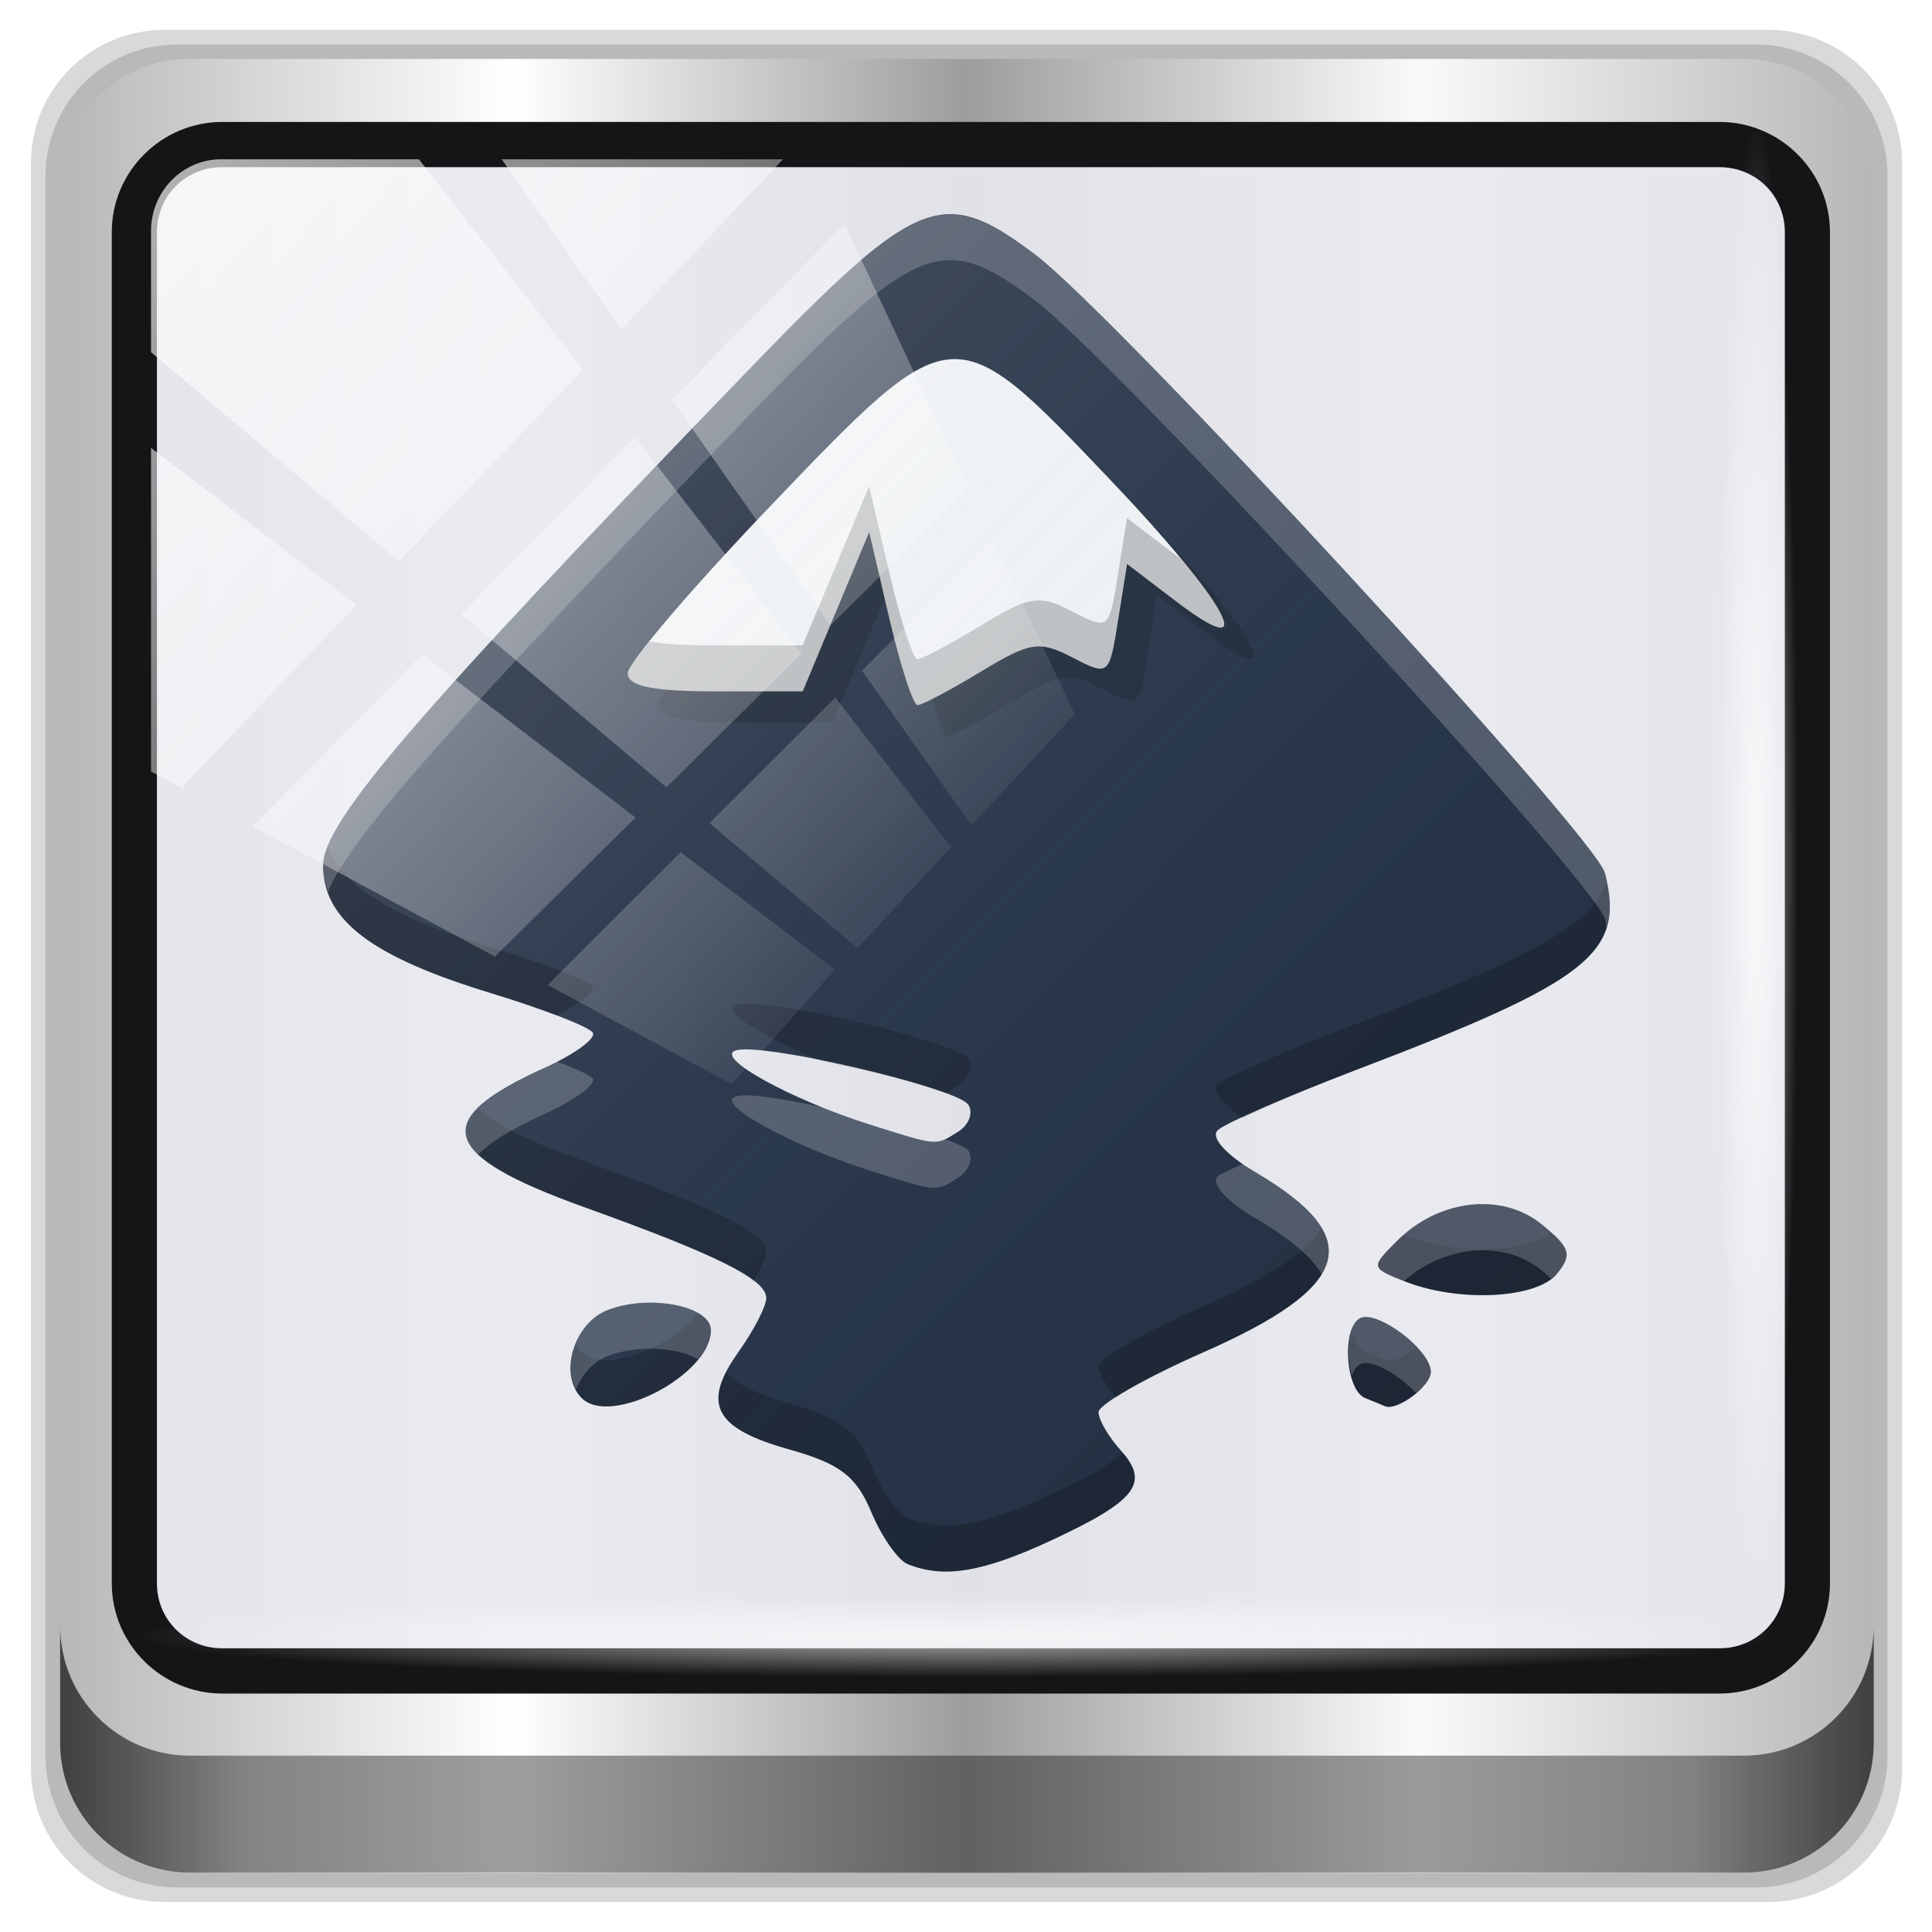 <?xml version="1.0" encoding="UTF-8" standalone="no"?>
<svg
   xmlns:dc="http://purl.org/dc/elements/1.1/"
   xmlns:cc="http://creativecommons.org/ns#"
   xmlns:rdf="http://www.w3.org/1999/02/22-rdf-syntax-ns#"
   xmlns:svg="http://www.w3.org/2000/svg"
   xmlns="http://www.w3.org/2000/svg"
   xmlns:xlink="http://www.w3.org/1999/xlink"
   xmlns:sodipodi="http://sodipodi.sourceforge.net/DTD/sodipodi-0.dtd"
   xmlns:inkscape="http://www.inkscape.org/namespaces/inkscape"
   sodipodi:docname="emblem-inkscape.svg"
   inkscape:version="1.0beta2 (2b71d25d45, 2019-12-03)"
   version="1.1"
   id="svg5023"
   height="32"
   width="32">
  <defs
     id="defs5025">
    <linearGradient
       id="linearGradient4133"
       inkscape:collect="always">
      <stop
         id="stop4135"
         offset="0"
         style="stop-color:#ffffff;stop-opacity:1;" />
      <stop
         id="stop4137"
         offset="1"
         style="stop-color:#ffffff;stop-opacity:0;" />
    </linearGradient>
    <linearGradient
       id="linearGradient5700">
      <stop
         style="stop-color:#ffffff;stop-opacity:0;"
         offset="0"
         id="stop5702" />
      <stop
         id="stop5704"
         offset="0.029"
         style="stop-color:#ffffff;stop-opacity:0.851;" />
      <stop
         style="stop-color:#ffffff;stop-opacity:0;"
         offset="0.052"
         id="stop5706" />
      <stop
         id="stop5712"
         offset="0.966"
         style="stop-color:#ffffff;stop-opacity:0;" />
      <stop
         id="stop5710"
         offset="0.979"
         style="stop-color:#ffffff;stop-opacity:0.851;" />
      <stop
         style="stop-color:#ffffff;stop-opacity:0;"
         offset="1"
         id="stop5708" />
    </linearGradient>
    <linearGradient
       id="linearGradient3888-8-4-8-4-6-9-0-8-7-9"
       inkscape:collect="always">
      <stop
         id="stop3890-4-7-9-5-7-0-8-8-8-6"
         offset="0"
         style="stop-color:#ffffff;stop-opacity:1;" />
      <stop
         id="stop3892-5-8-2-8-3-3-3-06-4-4"
         offset="1"
         style="stop-color:#ffffff;stop-opacity:0;" />
    </linearGradient>
    <linearGradient
       id="linearGradient3921">
      <stop
         id="stop3923"
         offset="0"
         style="stop-color:#2cffee;stop-opacity:1;" />
      <stop
         id="stop3925"
         offset="1"
         style="stop-color:#00586e;stop-opacity:1;" />
    </linearGradient>
    <linearGradient
       id="linearGradient4091-0-3-0-7">
      <stop
         id="stop4093-3-6-4-2"
         offset="0"
         style="stop-color:#ffffff;stop-opacity:1;" />
      <stop
         style="stop-color:#ffffff;stop-opacity:1;"
         offset="0.8"
         id="stop4099-6-1-8-3" />
      <stop
         id="stop4095-1-0-7-9"
         offset="1"
         style="stop-color:#ffffff;stop-opacity:0;" />
    </linearGradient>
    <linearGradient
       id="linearGradient3832-0-6-1-1">
      <stop
         id="stop3834-6-3-7-1"
         offset="0"
         style="stop-color:#000000;stop-opacity:1;" />
      <stop
         style="stop-color:#000000;stop-opacity:0.588;"
         offset="0.1"
         id="stop3872-2-4" />
      <stop
         id="stop3844-6-2-7-6"
         offset="0.9"
         style="stop-color:#000000;stop-opacity:0.588;" />
      <stop
         id="stop3836-5-0-2-9"
         offset="1"
         style="stop-color:#000000;stop-opacity:1;" />
    </linearGradient>
    <linearGradient
       gradientUnits="userSpaceOnUse"
       y2="47"
       x2="90"
       y1="47"
       x1="6"
       id="linearGradient3923"
       xlink:href="#linearGradient6139-0"
       inkscape:collect="always" />
    <linearGradient
       id="linearGradient6139-0">
      <stop
         style="stop-color:#b7b7b7;stop-opacity:1;"
         offset="0"
         id="stop6141-2" />
      <stop
         id="stop6151-0"
         offset="0.25"
         style="stop-color:#ffffff;stop-opacity:1;" />
      <stop
         id="stop6147-1"
         offset="0.5"
         style="stop-color:#9d9d9d;stop-opacity:1;" />
      <stop
         style="stop-color:#fafafa;stop-opacity:1;"
         offset="0.75"
         id="stop6149-4" />
      <stop
         style="stop-color:#b7b7b7;stop-opacity:1;"
         offset="1"
         id="stop6143-4" />
    </linearGradient>
    <linearGradient
       y2="47"
       x2="90"
       y1="47"
       x1="6"
       gradientTransform="matrix(1.135,0,0,1.134,-40.037,-46.788)"
       gradientUnits="userSpaceOnUse"
       id="linearGradient4071"
       xlink:href="#linearGradient6139-0"
       inkscape:collect="always" />
    <linearGradient
       y2="14.514"
       x2="50.528"
       y1="-28.642"
       x1="2.771"
       gradientUnits="userSpaceOnUse"
       id="linearGradient4767"
       xlink:href="#linearGradient4213-7"
       inkscape:collect="always" />
    <linearGradient
       id="linearGradient4213-7"
       inkscape:collect="always">
      <stop
         id="stop4215-6"
         offset="0"
         style="stop-color:#ffffff;stop-opacity:1;" />
      <stop
         id="stop4217-5"
         offset="1"
         style="stop-color:#ffffff;stop-opacity:0;" />
    </linearGradient>
    <clipPath
       id="clipPath4156-4"
       clipPathUnits="userSpaceOnUse">
      <path
         inkscape:connector-curvature="0"
         id="path4158-0"
         d="m 27.046,-55.695 -14.214,13.321 0.061,0 15.653,21.771 10.231,-10.546 C 38.562,-32.302 27.468,-54.819 27.046,-55.695 z M 9.647,-39.383 -5.241,-25.321 15.988,-7.806 26.372,-18.383 9.647,-39.383 z m 31.491,12.951 -9.741,9.714 8.945,12.458 7.781,-7.555 -6.984,-14.617 z m -49.84,4.379 -13.754,12.982 26.283,13.846 0.061,-0.062 -0.123,-0.062 L 13.599,-5.401 -8.702,-22.053 z m 38.015,7.401 -9.803,9.775 11.579,9.559 7.628,-7.401 -8.669,-11.009 -0.735,-0.925 z m 20.187,5.674 -7.383,7.216 6.188,8.542 5.82,-6.137 -4.626,-9.621 z m -32.195,6.322 -9.557,9.498 13.662,7.185 7.934,-7.678 -12.039,-9.004 z m 23.312,2.374 -7.107,6.938 8.363,6.907 5.361,-5.674 -0.061,-0.092 -0.092,0.123 -6.464,-8.203 z m -8.73,8.542 -7.505,7.339 10.354,5.458 c 1.397,-1.321 5.675,-6.123 5.851,-6.322 L 31.886,8.26 z"
         style="opacity:0.6;fill:#ffffff;fill-opacity:1;stroke:none" />
    </clipPath>
    <linearGradient
       y2="29.454"
       x2="76.198"
       y1="42.064"
       x1="45.999"
       gradientTransform="matrix(1.138,0,0,1.142,-40.393,-45.011)"
       gradientUnits="userSpaceOnUse"
       id="linearGradient4112"
       xlink:href="#linearGradient3888-8-4-8-4-6-9-0-8-7-9"
       inkscape:collect="always" />
    <linearGradient
       gradientUnits="userSpaceOnUse"
       y2="88.172"
       x2="94.5"
       y1="88.172"
       x1="1.5"
       id="linearGradient4129"
       xlink:href="#linearGradient3832-0-6-1-1"
       inkscape:collect="always" />
    <radialGradient
       gradientUnits="userSpaceOnUse"
       gradientTransform="matrix(1,0,0,0.05,0,39.432)"
       r="43.199"
       fy="44.893"
       fx="13.948"
       cy="44.893"
       cx="13.948"
       id="radialGradient4139"
       xlink:href="#linearGradient4133"
       inkscape:collect="always" />
    <radialGradient
       r="43.199"
       fy="44.893"
       fx="13.948"
       cy="44.893"
       cx="13.948"
       gradientTransform="matrix(0.91,0,0,0.05,-11.185,-58.258)"
       gradientUnits="userSpaceOnUse"
       id="radialGradient4143"
       xlink:href="#linearGradient4133"
       inkscape:collect="always" />
    <clipPath
       id="clipPath4158"
       clipPathUnits="userSpaceOnUse">
      <path
         id="path4160"
         d="m 195.03,258.165 78.622,0 c 2.562,0 4.625,2.015 4.625,4.518 l 0,70.028 c 0,2.503 -2.063,4.518 -4.625,4.518 l -78.622,0 c -2.562,0 -4.625,-2.015 -4.625,-4.518 l 0,-70.028 c 0,-2.503 2.063,-4.518 4.625,-4.518 z"
         style="color:#000000;fill:#000000;fill-opacity:1;fill-rule:nonzero;stroke:none;stroke-width:2;marker:none;visibility:visible;display:inline;overflow:visible;enable-background:accumulate"
         inkscape:connector-curvature="0"
         sodipodi:nodetypes="sssssssss" />
    </clipPath>
    <linearGradient
       x1="48"
       y1="90"
       x2="48"
       y2="5.988"
       id="linearGradient3757"
       xlink:href="#ButtonShadow"
       gradientUnits="userSpaceOnUse"
       gradientTransform="matrix(1.024,0,0,1.012,-1.143,0.929)" />
    <linearGradient
       x1="48"
       y1="90"
       x2="48"
       y2="5.988"
       id="linearGradient3749"
       xlink:href="#ButtonShadow"
       gradientUnits="userSpaceOnUse"
       gradientTransform="matrix(1.024,0,0,1.012,-1.143,0.929)" />
    <linearGradient
       x1="48"
       y1="90"
       x2="48"
       y2="5.988"
       id="linearGradient3741"
       xlink:href="#ButtonShadow"
       gradientUnits="userSpaceOnUse"
       gradientTransform="matrix(1.024,0,0,1.012,-1.143,0.929)" />
    <linearGradient
       x1="48"
       y1="90"
       x2="48"
       y2="5.988"
       id="linearGradient3727"
       xlink:href="#ButtonShadow"
       gradientUnits="userSpaceOnUse"
       gradientTransform="matrix(1.024,0,0,1.012,-1.143,0.929)" />
    <linearGradient
       x1="48"
       y1="90"
       x2="48"
       y2="5.988"
       id="linearGradient2946"
       xlink:href="#ButtonShadow"
       gradientUnits="userSpaceOnUse"
       gradientTransform="translate(0,1)" />
    <clipPath
       id="clipPath2977">
      <path
         d="m -28,6 c -3.324,0 -6,2.676 -6,6 l 0,33.219 c 2.186,0.123 4.564,0.238 5.75,0.438 0.646,0.109 -0.108,0.242 -1.125,0.344 -1.017,0.102 -2.314,0.197 -2.812,0.281 -0.608,0.102 -1.201,0.155 -1.812,0.25 l 0,1.031 c 0.372,0.036 0.692,0.031 0.906,0.031 0.79,10e-7 1.132,0.22 1.281,0.562 0.149,0.343 0.094,0.815 0.094,1.375 0,0.42 -0.916,0.671 -1.125,1.375 -0.075,0.251 -0.618,0.511 -1.156,0.75 l 0,2.188 c 0.718,0.025 1.412,0.06 1.812,0.312 0.275,0.173 -0.769,0.376 -1.812,0.562 l 0,7.5 c 1.111,0.178 3.232,0.896 3.875,1.031 1.065,0.224 1.185,0.336 0.844,0.438 -0.342,0.102 -1.13,0.177 -1.938,0.312 -0.955,0.161 -1.894,0.457 -2.781,0.656 L -34,84 c 0,3.324 2.676,6 6,6 l 12.562,0 c 0.093,-0.433 0.153,-0.906 0.25,-1.406 0.137,-0.709 0.227,-1.345 0.344,-1.594 0.029,-0.062 0.059,-0.114 0.094,-0.125 0.104,-0.032 0.244,0.199 0.469,0.781 0.297,0.769 0.512,1.624 0.656,2.344 l 0.75,0 c 0.27,-0.488 0.553,-1.111 0.781,-1.406 0.097,-0.125 0.281,0.103 0.531,0.344 0.25,0.241 0.566,0.485 0.906,0.375 0.634,-0.205 1.582,-0.698 2,-0.969 0.137,-0.088 0.271,-0.158 0.375,-0.188 0.104,-0.029 0.176,-0.018 0.25,0 0.148,0.035 0.235,0.146 0.344,0.281 0.218,0.27 0.449,0.625 1.031,0.625 0.467,0 0.66,-0.031 0.781,0.062 0.121,0.094 0.171,0.321 0.375,0.875 l 8.688,0 C 3.141,89.413 4.201,87.869 4.375,86.969 4.561,86.004 4.591,85.76 4.656,85.938 c 0.066,0.178 0.168,0.771 0.438,1.469 0.108,0.279 0.216,0.357 0.312,0.281 0.096,-0.076 0.171,-0.297 0.25,-0.562 0.158,-0.531 0.287,-1.269 0.344,-1.562 0.128,-0.662 0.097,-1.761 0.094,-2.25 -8.9e-4,-0.122 -0.006,-0.218 0,-0.25 0.017,-0.095 0.085,0.296 0.281,1.562 0.16,1.034 0.552,2.667 0.719,3.531 0.166,0.858 0.269,1.297 0.375,1.844 l 27.562,0 c 0.038,-0.489 0.036,-1.072 0.062,-1.469 0.02,-0.298 0.069,-0.487 0.156,-0.469 0.029,0.006 0.052,0.039 0.094,0.094 0.228,0.295 0.607,1.142 0.938,1.844 L 44,90 c 3.324,0 6,-2.676 6,-6 l 0,-7.062 c -0.165,0.004 -0.295,0 -0.5,0 -1.299,0 -2.576,0 -3.875,0 -1.198,0 -1.996,-0.002 -2.188,-0.062 -0.192,-0.061 0.23,-0.187 1.438,-0.5 0.64,-0.166 3.262,-0.902 5.125,-1.312 l 0,-37.969 c -0.638,-0.263 -1.188,-0.494 -1.719,-0.906 -0.139,-0.108 -0.43,-0.363 -0.938,-0.531 -0.508,-0.168 -1.235,-0.254 -2.219,-0.062 -1.498,0.291 -1.644,0.282 -1.219,0.156 0.425,-0.126 1.424,-0.383 2.188,-0.531 C 47.22,35 48.752,34.038 50,33.406 L 50,28.875 C 49.318,28.62 48.601,28.342 48.281,27.844 48.076,27.525 47.991,27.329 48,27.219 c 0.009,-0.111 0.104,-0.15 0.219,-0.188 0.114,-0.038 0.264,-0.056 0.375,-0.156 0.111,-0.101 0.188,-0.295 0.188,-0.594 0,-0.319 0.082,-0.862 0.062,-1.375 -0.01,-0.257 -0.038,-0.499 -0.125,-0.688 -0.087,-0.188 -0.224,-0.333 -0.438,-0.375 -0.561,-0.109 -0.818,-0.235 -0.875,-0.344 -0.057,-0.109 0.077,-0.19 0.281,-0.281 0.409,-0.182 1.101,-0.308 1.094,-0.312 -0.653,-0.381 -5.116,-0.922 -4.875,-0.969 0.325,-0.063 0.644,-0.124 0.969,-0.188 1.023,-0.199 2.37,-0.312 3.656,-0.562 C 49.091,21.079 49.417,20.935 49.625,20.75 49.833,20.565 49.921,20.356 50,20.156 L 50,12 C 50,8.676 47.324,6 44,6 L -6.031,6 C -5.937,7.381 -5.837,8.919 -6.125,8.156 -6.331,7.613 -6.451,7.043 -6.656,6.5 -6.708,6.362 -6.754,6.169 -6.812,6 l -1.969,0 c -0.235,0.487 -0.457,0.973 -0.781,1.188 -0.495,0.327 -0.76,0.462 -1,0.375 C -10.802,7.475 -11.017,7.161 -11.375,6.688 -11.535,6.476 -11.817,6.253 -12.125,6 L -18.781,6 -20.062,11.5 -21.75,6 -21.969,6 -23.688,14.844 -25.062,6 -28,6 z"
         inkscape:connector-curvature="0"
         id="path2979"
         style="fill:#ffffff;fill-opacity:1;fill-rule:nonzero;stroke:none;display:inline" />
    </clipPath>
    <linearGradient
       x1="48"
       y1="90"
       x2="48"
       y2="5.988"
       id="linearGradient2969"
       xlink:href="#linearGradient3187"
       gradientUnits="userSpaceOnUse" />
    <linearGradient
       x1="48"
       y1="20.221"
       x2="48"
       y2="138.661"
       id="linearGradient2908"
       xlink:href="#linearGradient3737-0"
       gradientUnits="userSpaceOnUse"
       gradientTransform="translate(-40,0)" />
    <filter
       x="-0.192"
       y="-0.192"
       width="1.384"
       height="1.384"
       color-interpolation-filters="sRGB"
       id="filter3794">
      <feGaussianBlur
         id="feGaussianBlur3796"
         stdDeviation="5.28" />
    </filter>
    <linearGradient
       id="linearGradient3737-0">
      <stop
         id="stop3739-6"
         style="stop-color:#ffffff;stop-opacity:1"
         offset="0" />
      <stop
         id="stop3741-1"
         style="stop-color:#ffffff;stop-opacity:0"
         offset="1" />
    </linearGradient>
    <radialGradient
       cx="48"
       cy="90.172"
       r="42"
       fx="48"
       fy="90.172"
       id="radialGradient3720"
       xlink:href="#linearGradient3737-1"
       gradientUnits="userSpaceOnUse"
       gradientTransform="matrix(1.157,0,0,0.996,-7.551,0.197)" />
    <linearGradient
       id="linearGradient3737-1">
      <stop
         id="stop3739-1"
         style="stop-color:#ffffff;stop-opacity:1"
         offset="0" />
      <stop
         id="stop3741-5"
         style="stop-color:#ffffff;stop-opacity:0"
         offset="1" />
    </linearGradient>
    <linearGradient
       x1="141"
       y1="81.75"
       x2="149"
       y2="81.75"
       id="linearGradient3985"
       xlink:href="#linearGradient3581"
       gradientUnits="userSpaceOnUse"
       gradientTransform="matrix(1.247,0,0,-1,-35.862,164.984)" />
    <linearGradient
       x1="141"
       y1="81.75"
       x2="149"
       y2="81.75"
       id="linearGradient3983"
       xlink:href="#BlackTransparent"
       gradientUnits="userSpaceOnUse"
       gradientTransform="matrix(1.247,0,0,1,-35.862,0)" />
    <linearGradient
       x1="197.99"
       y1="62.225"
       x2="212.132"
       y2="62.225"
       id="linearGradient3981"
       xlink:href="#linearGradient3737"
       gradientUnits="userSpaceOnUse"
       gradientTransform="scale(0.707,1.414)" />
    <linearGradient
       x1="140"
       y1="88"
       x2="150"
       y2="88"
       id="linearGradient3979"
       xlink:href="#linearGradient3411"
       gradientUnits="userSpaceOnUse" />
    <linearGradient
       x1="131.291"
       y1="77.089"
       x2="153.85"
       y2="77.089"
       id="linearGradient3977"
       xlink:href="#linearGradient3509"
       gradientUnits="userSpaceOnUse" />
    <linearGradient
       x1="131.291"
       y1="77.089"
       x2="153.85"
       y2="77.089"
       id="linearGradient3975"
       xlink:href="#linearGradient3501"
       gradientUnits="userSpaceOnUse" />
    <linearGradient
       x1="144.873"
       y1="97.697"
       x2="144.873"
       y2="99.775"
       id="linearGradient3973"
       xlink:href="#BlackTransparent"
       gradientUnits="userSpaceOnUse" />
    <linearGradient
       x1="144.826"
       y1="95.799"
       x2="144.826"
       y2="108.343"
       id="linearGradient3971"
       xlink:href="#linearGradient3581"
       gradientUnits="userSpaceOnUse"
       gradientTransform="matrix(-1,0,0,1.116,289.714,-9.999)" />
    <linearGradient
       x1="144.826"
       y1="95.799"
       x2="144.826"
       y2="108.343"
       id="linearGradient3969"
       xlink:href="#linearGradient3581"
       gradientUnits="userSpaceOnUse"
       gradientTransform="matrix(1,0,0,1.116,0.062,-9.999)" />
    <filter
       color-interpolation-filters="sRGB"
       id="filter3905">
      <feGaussianBlur
         id="feGaussianBlur3907"
         stdDeviation="0.595" />
    </filter>
    <linearGradient
       x1="57.901"
       y1="106.709"
       x2="114.439"
       y2="49.359"
       id="linearGradient3873"
       xlink:href="#linearGradient3674"
       gradientUnits="userSpaceOnUse"
       gradientTransform="matrix(0.932,-0.362,0.362,0.932,-40.795,-6.695)" />
    <linearGradient
       x1="62.75"
       y1="96.263"
       x2="49"
       y2="82.75"
       id="linearGradient3707"
       xlink:href="#linearGradient3599"
       gradientUnits="userSpaceOnUse"
       gradientTransform="matrix(0.386,0.799,0.884,-0.165,-36.613,11.166)" />
    <linearGradient
       x1="62.75"
       y1="96.263"
       x2="49"
       y2="82.75"
       id="linearGradient3705"
       xlink:href="#linearGradient3599"
       gradientUnits="userSpaceOnUse"
       gradientTransform="matrix(0.767,0,0,0.767,-0.815,-3.739)" />
    <linearGradient
       x1="59.71"
       y1="23.205"
       x2="74.153"
       y2="43.248"
       id="linearGradient3703"
       xlink:href="#linearGradient3581"
       gradientUnits="userSpaceOnUse"
       gradientTransform="matrix(0.767,0,0,0.767,-0.815,-3.739)" />
    <linearGradient
       x1="41.531"
       y1="65.389"
       x2="62.394"
       y2="68.389"
       id="linearGradient3701"
       xlink:href="#linearGradient3599"
       gradientUnits="userSpaceOnUse"
       gradientTransform="matrix(0.767,0,0,0.767,-0.815,-3.739)" />
    <linearGradient
       x1="66.3"
       y1="62.345"
       x2="83.324"
       y2="117.095"
       id="linearGradient3698"
       xlink:href="#linearGradient3599"
       gradientUnits="userSpaceOnUse"
       gradientTransform="matrix(0.767,0,0,0.767,-0.815,-3.739)" />
    <linearGradient
       x1="49.689"
       y1="6"
       x2="49.689"
       y2="76.945"
       id="linearGradient3651"
       xlink:href="#linearGradient3737"
       gradientUnits="userSpaceOnUse" />
    <filter
       color-interpolation-filters="sRGB"
       id="filter3174">
      <feGaussianBlur
         id="feGaussianBlur3176"
         stdDeviation="1.71" />
    </filter>
    <linearGradient
       x1="35.29"
       y1="132.692"
       x2="122.401"
       y2="71.475"
       id="linearGradient3743"
       xlink:href="#linearGradient3674"
       gradientUnits="userSpaceOnUse"
       gradientTransform="matrix(0.71,0,0,0.71,-0.821,0.136)" />
    <linearGradient
       id="linearGradient3737">
      <stop
         id="stop3739"
         style="stop-color:#ffffff;stop-opacity:1"
         offset="0" />
      <stop
         id="stop3741"
         style="stop-color:#ffffff;stop-opacity:0"
         offset="1" />
    </linearGradient>
    <linearGradient
       x1="45.448"
       y1="92.54"
       x2="45.448"
       y2="7.017"
       id="ButtonShadow"
       gradientUnits="userSpaceOnUse"
       gradientTransform="scale(1.006,0.994)">
      <stop
         id="stop3750"
         style="stop-color:#000000;stop-opacity:1"
         offset="0" />
      <stop
         id="stop3752"
         style="stop-color:#000000;stop-opacity:0.588"
         offset="1" />
    </linearGradient>
    <linearGradient
       id="linearGradient3187">
      <stop
         id="stop3189"
         style="stop-color:#bd9c5b;stop-opacity:1"
         offset="0" />
      <stop
         id="stop3191"
         style="stop-color:#fadd96;stop-opacity:1"
         offset="1" />
    </linearGradient>
    <filter
       color-interpolation-filters="sRGB"
       id="filter3325">
      <feGaussianBlur
         id="feGaussianBlur3327"
         stdDeviation="2.32" />
    </filter>
    <linearGradient
       id="linearGradient3599">
      <stop
         id="stop3601"
         style="stop-color:#000000;stop-opacity:0.42"
         offset="0" />
      <stop
         id="stop3603"
         style="stop-color:#98713b;stop-opacity:0"
         offset="1" />
    </linearGradient>
    <linearGradient
       id="linearGradient3581">
      <stop
         id="stop3583"
         style="stop-color:#ffffff;stop-opacity:1"
         offset="0" />
      <stop
         id="stop3585"
         style="stop-color:#ffffff;stop-opacity:0"
         offset="1" />
    </linearGradient>
    <linearGradient
       id="BlackTransparent"
       gradientUnits="userSpaceOnUse">
      <stop
         id="stop12"
         style="stop-color:#000000;stop-opacity:1"
         offset="0" />
      <stop
         id="stop14"
         style="stop-color:#000000;stop-opacity:0"
         offset="1" />
    </linearGradient>
    <linearGradient
       id="linearGradient3501">
      <stop
         id="stop3503"
         style="stop-color:#9a3030;stop-opacity:1"
         offset="0" />
      <stop
         id="stop3505"
         style="stop-color:#5b1c1c;stop-opacity:1"
         offset="1" />
    </linearGradient>
    <linearGradient
       id="linearGradient3509">
      <stop
         id="stop3511"
         style="stop-color:#ad1616;stop-opacity:1"
         offset="0" />
      <stop
         id="stop3513"
         style="stop-color:#4d0a0a;stop-opacity:1"
         offset="1" />
    </linearGradient>
    <filter
       x="-0.664"
       y="-0.038"
       width="2.327"
       height="1.076"
       color-interpolation-filters="sRGB"
       id="filter3526">
      <feGaussianBlur
         id="feGaussianBlur3528"
         stdDeviation="0.988" />
    </filter>
    <linearGradient
       id="linearGradient3411">
      <stop
         id="stop3413"
         style="stop-color:#797979;stop-opacity:1"
         offset="0" />
      <stop
         id="stop3423"
         style="stop-color:#a1a1a1;stop-opacity:1"
         offset="0.219" />
      <stop
         id="stop3419"
         style="stop-color:#cdcdcd;stop-opacity:1"
         offset="0.35" />
      <stop
         id="stop3421"
         style="stop-color:#9b9b9b;stop-opacity:1"
         offset="0.472" />
      <stop
         id="stop3415"
         style="stop-color:#373737;stop-opacity:1"
         offset="1" />
    </linearGradient>
    <linearGradient
       id="linearGradient3674">
      <stop
         id="stop3676"
         style="stop-color:#000000;stop-opacity:1"
         offset="0" />
      <stop
         id="stop3678"
         style="stop-color:#000000;stop-opacity:0"
         offset="1" />
    </linearGradient>
    <filter
       color-interpolation-filters="sRGB"
       id="filter3751">
      <feGaussianBlur
         id="feGaussianBlur3753"
         stdDeviation="0.794" />
    </filter>
    <clipPath
       id="clipPath-772329708">
      <g
         transform="translate(0,-1004.362)"
         id="g3613">
        <path
           d="m -24 13 c 0 1.105 -0.672 2 -1.5 2 -0.828 0 -1.5 -0.895 -1.5 -2 0 -1.105 0.672 -2 1.5 -2 0.828 0 1.5 0.895 1.5 2 z"
           transform="matrix(15.333,0,0,11.5,415,878.862)"
           fill="#1890d0"
           id="path3615" />
      </g>
    </clipPath>
    <clipPath
       id="clipPath-756610889">
      <g
         transform="translate(0,-1004.362)"
         id="g3608">
        <path
           d="m -24 13 c 0 1.105 -0.672 2 -1.5 2 -0.828 0 -1.5 -0.895 -1.5 -2 0 -1.105 0.672 -2 1.5 -2 0.828 0 1.5 0.895 1.5 2 z"
           transform="matrix(15.333,0,0,11.5,415,878.862)"
           fill="#1890d0"
           id="path3610" />
      </g>
    </clipPath>
    <linearGradient
       id="linearGradient3764"
       x1="1"
       x2="47"
       gradientUnits="userSpaceOnUse"
       gradientTransform="matrix(0,-1,1,0,-1.5e-6,48)">
      <stop
         style="stop-color:#efefef;stop-opacity:1;"
         offset="0"
         stop-color="#e1ddb1"
         stop-opacity="1"
         id="stop3603-9" />
      <stop
         style="stop-color:#a7b9db;stop-opacity:1;"
         offset="1"
         stop-color="#e7e4c0"
         stop-opacity="1"
         id="stop3605" />
    </linearGradient>
    <linearGradient
       y2="1045.362"
       x2="41"
       y1="1011.362"
       x1="7"
       gradientTransform="matrix(0.642,0,0,0.642,88.554,-391.969)"
       gradientUnits="userSpaceOnUse"
       id="linearGradient4423"
       xlink:href="#linearGradient4165"
       inkscape:collect="always" />
    <linearGradient
       id="linearGradient4165"
       inkscape:collect="always">
      <stop
         id="stop4167"
         offset="0"
         style="stop-color:#ffffff;stop-opacity:0.15" />
      <stop
         id="stop4169"
         offset="1"
         style="stop-color:#177ed5;stop-opacity:0;" />
    </linearGradient>
    <filter
       height="1.131"
       y="-0.065"
       width="1.076"
       x="-0.038"
       id="filter4629"
       inkscape:collect="always"
       color-interpolation-filters="sRGB">
      <feGaussianBlur
         id="feGaussianBlur4631"
         stdDeviation="0.205"
         inkscape:collect="always" />
    </filter>
    <linearGradient
       y2="1045.362"
       x2="41"
       y1="1011.362"
       x1="7"
       gradientTransform="matrix(1.508,0,0,1.506,-21.83,-1545.557)"
       gradientUnits="userSpaceOnUse"
       id="linearGradient3551"
       xlink:href="#linearGradient4165-3"
       inkscape:collect="always" />
    <linearGradient
       id="linearGradient4165-3"
       inkscape:collect="always">
      <stop
         id="stop4167-3"
         offset="0"
         style="stop-color:#ffffff;stop-opacity:0.15" />
      <stop
         id="stop4169-9"
         offset="1"
         style="stop-color:#177ed5;stop-opacity:0;" />
    </linearGradient>
  </defs>
  <sodipodi:namedview
     inkscape:document-rotation="0"
     inkscape:snap-global="false"
     inkscape:guide-bbox="true"
     showguides="true"
     inkscape:window-maximized="1"
     inkscape:window-y="21"
     inkscape:window-x="0"
     inkscape:window-height="1029"
     inkscape:window-width="1920"
     inkscape:document-units="px"
     inkscape:grid-bbox="true"
     showgrid="true"
     inkscape:current-layer="g5148"
     inkscape:cy="61.300617"
     inkscape:cx="-7.3208205"
     inkscape:zoom="6.0313794"
     inkscape:pageshadow="2"
     inkscape:pageopacity="0.0"
     borderopacity="1.0"
     bordercolor="#666666"
     pagecolor="#ffffff"
     id="base">
    <sodipodi:guide
       inkscape:locked="false"
       id="guide4116"
       position="74,7.75"
       orientation="0,1" />
  </sodipodi:namedview>
  <g
     transform="translate(0,80)"
     inkscape:groupmode="layer"
     inkscape:label="Layer 1"
     id="layer1">
    <g
       transform="matrix(1.003,0,0,1.005,33.489,-38.527)"
       id="g5148">
      <g
         transform="matrix(0.884,0,0,0.834,-3.526,5.008)"
         id="g5766" />
      <g
         transform="matrix(0.972,0,0,0.972,0.408,0.183)"
         id="g4060" />
      <g
         transform="matrix(0.323,0,0,0.323,-22.099,-27.445)"
         id="g191">
        <path
           style="display:inline;opacity:0.15;fill:#000000;fill-opacity:1;fill-rule:nonzero;stroke:none"
           d="m 55.463,-41.269 h -82.003 c -3.786,0 -6.834,3.043 -6.834,6.823 v 81.88 c 0,3.78 3.048,6.823 6.834,6.823 h 82.003 c 3.786,0 6.834,-3.043 6.834,-6.823 v -81.88 c 0,-3.78 -3.048,-6.823 -6.834,-6.823 z"
           id="path3288"
           inkscape:connector-curvature="0" />
        <path
           inkscape:connector-curvature="0"
           id="path4085"
           d="m 54.822,-40.522 h -80.722 c -3.727,0 -6.727,2.996 -6.727,6.717 v 80.6 c 0,3.721 3,6.717 6.727,6.717 h 80.722 c 3.727,0 6.727,-2.996 6.727,-6.717 v -80.6 c 0,-3.721 -3,-6.717 -6.727,-6.717 z"
           style="display:inline;opacity:0.15;fill:#000000;fill-opacity:1;fill-rule:nonzero;stroke:none" />
        <path
           transform="matrix(0.972,0,0,0.972,0.408,0.183)"
           style="display:inline;fill:url(#linearGradient4071);fill-opacity:1;fill-rule:nonzero;stroke:none"
           d="M 55.334,-41.119 H -26.413 c -3.774,0 -6.812,3.034 -6.812,6.802 v 81.624 c 0,3.768 3.038,6.802 6.812,6.802 h 81.747 c 3.774,0 6.812,-3.034 6.812,-6.802 V -34.317 c 0,-3.768 -3.038,-6.802 -6.812,-6.802 z"
           id="rect4251-1"
           inkscape:connector-curvature="0" />
        <rect
           transform="matrix(0.972,0,0,0.972,0.408,0.183)"
           style="opacity:0.91;fill:#e7e9ef;fill-opacity:1;stroke:none;stroke-width:2.951;stroke-linecap:round;stroke-linejoin:bevel;stroke-miterlimit:4;stroke-dasharray:none;stroke-opacity:1;paint-order:stroke fill markers"
           id="rect1045"
           width="87.669"
           height="79.915"
           x="-29.212"
           y="-36.743"
           rx="4.202"
           ry="3.315" />
        <path
           transform="matrix(0.972,0,0,0.972,0.408,0.183)"
           inkscape:connector-curvature="0"
           id="path4989"
           d="m -24.688,-37.812 c -3.196,0 -5.812,2.6 -5.812,5.781 v 70.938 c 0,3.181 2.616,5.781 5.812,5.781 h 78.75 c 3.196,0 5.812,-2.6 5.812,-5.781 v -70.938 c 0,-3.181 -2.616,-5.781 -5.812,-5.781 z m 0,2.375 h 78.75 c 1.936,0 3.438,1.516 3.438,3.406 v 70.938 c 0,1.891 -1.501,3.406 -3.438,3.406 h -78.75 c -1.936,0 -3.438,-1.516 -3.438,-3.406 v -70.938 c 0,-1.891 1.501,-3.406 3.438,-3.406 z"
           style="color:#000000;font-style:normal;font-variant:normal;font-weight:normal;font-stretch:normal;font-size:medium;line-height:normal;font-family:Sans;-inkscape-font-specification:Sans;text-indent:0;text-align:start;text-decoration:none;text-decoration-line:none;letter-spacing:normal;word-spacing:normal;text-transform:none;writing-mode:lr-tb;direction:ltr;baseline-shift:baseline;text-anchor:start;display:inline;overflow:visible;visibility:visible;fill:#131517;fill-opacity:1;stroke:none;stroke-width:2.376;marker:none;enable-background:accumulate" />
        <path
           inkscape:connector-curvature="0"
           style="display:inline;opacity:0.65;fill:url(#linearGradient4129);fill-opacity:1;fill-rule:nonzero;stroke:none"
           d="m 1.5,81.844 v 6 C 1.5,91.524 4.476,94.5 8.156,94.5 h 79.688 C 91.524,94.5 94.5,91.524 94.5,87.844 v -6 C 94.5,85.524 91.524,88.5 87.844,88.5 H 8.156 C 4.476,88.5 1.5,85.524 1.5,81.844 Z"
           id="path4118"
           transform="matrix(0.997,0,0,0.995,-33.374,-41.269)" />
        <rect
           transform="matrix(0.972,0,0,0.972,0.408,0.183)"
           style="opacity:0.669;fill:url(#radialGradient4139);fill-opacity:1;stroke:none"
           id="rect4131"
           width="86.398"
           height="4.352"
           x="-29.251"
           y="39.517"
           rx="0"
           ry="4.352" />
        <rect
           ry="4.358"
           rx="0"
           y="-58.173"
           x="-37.791"
           height="4.358"
           width="78.588"
           id="rect4141"
           style="opacity:0.73;fill:url(#radialGradient4143);fill-opacity:1;stroke:none"
           transform="matrix(0,0.972,-0.972,0,0.408,0.183)" />
        <path
           inkscape:connector-curvature="0"
           style="fill:#252f41;fill-opacity:1;stroke-width:2.348"
           d="m 13.511,-31.862 c -2.287,0.081 -4.82,2.396 -10.27,8.027 C -13.811,-6.211 -18.432,-0.842 -18.432,1.371 c 0,2.782 2.476,4.66 8.609,6.52 2.664,0.808 4.993,1.711 5.176,2.007 0.183,0.297 -0.934,1.108 -2.483,1.805 -5.89,2.652 -5.38,4.434 2.019,7.088 6.862,2.461 9.334,3.693 9.334,4.651 0,0.416 -0.638,1.651 -1.418,2.745 -1.899,2.663 -1.254,3.901 2.606,4.981 2.581,0.722 3.417,1.362 4.185,3.198 0.528,1.261 1.367,2.454 1.863,2.653 1.852,0.744 3.836,0.413 7.365,-1.228 4.329,-2.013 5.027,-2.919 3.52,-4.582 -0.622,-0.687 -1.133,-1.562 -1.133,-1.947 0,-0.385 2.399,-1.755 5.332,-3.042 7.652,-3.358 8.388,-5.843 2.721,-9.182 -1.526,-0.899 -2.337,-1.789 -1.964,-2.158 0.349,-0.345 3.553,-1.736 7.117,-3.093 C 46.347,7.246 48.129,5.84 47.106,1.769 46.632,-0.116 22.028,-26.769 17.935,-29.832 c -1.769,-1.323 -3.052,-2.078 -4.424,-2.03 z m 5.58,8.403 c 0.782,0.78 1.655,1.691 2.652,2.735 -0.996,-1.043 -1.872,-1.956 -2.652,-2.735 z m -11.307,9.53 -1.698,4.064 h -0.005 l 1.702,-4.064 z m -4.268,24.692 c 2.812,0.164 10.571,2.056 11.045,2.822 0.252,0.407 0.024,1.017 -0.514,1.356 -1.177,0.744 -1.009,0.759 -4.515,-0.348 C 5.485,13.316 1.58,11.17 2.649,10.809 2.814,10.754 3.115,10.74 3.517,10.764 Z m 37.679,7.895 c -1.629,-0.109 -3.388,0.533 -4.717,1.86 -1.358,1.356 -1.353,1.376 0.353,2.057 2.746,1.095 6.748,0.91 7.806,-0.362 0.814,-0.98 0.706,-1.34 -0.771,-2.534 -0.766,-0.619 -1.693,-0.956 -2.671,-1.022 z m -43.341,5.031 c -0.593,0.038 -1.191,0.154 -1.725,0.357 -1.752,0.665 -2.54,3.301 -1.345,4.495 1.49,1.487 6.608,-1.196 6.608,-3.464 0,-0.923 -1.758,-1.501 -3.538,-1.388 z m 37.087,0.719 c -0.157,-0.009 -0.29,0.014 -0.395,0.078 -0.92,0.568 -0.696,3.656 0.294,4.055 0.487,0.195 0.935,0.38 1,0.412 0.609,0.286 2.359,-1.014 2.359,-1.75 0,-0.995 -2.159,-2.723 -3.258,-2.795 z"
           id="path4409" />
        <path
           id="path4411"
           d="m 104.305,257.105 c -0.922,0.077 -1.919,1.12 -3.916,3.207 -1.699,1.775 -3.089,3.405 -3.089,3.621 0,0.282 0.538,0.393 1.903,0.393 h 1.903 l 0.723,-1.733 0.723,-1.733 0.439,1.883 c 0.242,1.036 0.518,1.883 0.613,1.882 0.096,0 0.712,-0.327 1.371,-0.726 1.08,-0.654 1.276,-0.685 1.997,-0.312 0.793,0.41 0.801,0.404 0.995,-0.809 l 0.195,-1.224 1.047,0.798 c 1.909,1.456 1.153,0.062 -1.44,-2.658 -1.696,-1.779 -2.543,-2.668 -3.465,-2.591 z"
           style="fill:#000000;fill-opacity:0.2;fill-rule:evenodd;stroke:none;filter:url(#filter4629)"
           inkscape:connector-curvature="0"
           transform="matrix(2.349,0,0,2.346,-229.883,-626.03)" />
        <path
           inkscape:connector-curvature="0"
           style="fill:#f5f5f5;fill-opacity:1;fill-rule:evenodd;stroke:none;stroke-width:2.348"
           d="m 13.6,-24.458 c -2.166,0.181 -4.508,2.628 -9.2,7.523 -3.991,4.164 -7.257,7.987 -7.257,8.495 0,0.662 1.265,0.922 4.471,0.922 h 4.471 l 1.7,-4.064 1.7,-4.064 1.032,4.418 c 0.568,2.43 1.217,4.417 1.441,4.415 0.224,0 1.674,-0.768 3.221,-1.703 2.537,-1.533 2.997,-1.607 4.693,-0.732 1.863,0.962 1.882,0.947 2.337,-1.897 l 0.459,-2.872 2.46,1.872 c 4.485,3.416 2.709,0.146 -3.384,-6.235 -3.985,-4.173 -5.975,-6.259 -8.141,-6.078 z"
           id="path4415" />
        <path
           style="fill:url(#linearGradient3551);fill-opacity:1;stroke:none;stroke-width:2.348"
           d="m 13.774,-31.832 a 34.681,34.629 0 0 0 -0.665,0.033 c -2.191,0.321 -4.733,2.659 -9.871,7.969 C -13.815,-6.207 -18.432,-0.84 -18.432,1.373 c 0,2.782 2.477,4.658 8.609,6.518 2.664,0.808 4.995,1.715 5.179,2.01 0.184,0.296 -0.933,1.11 -2.482,1.808 -5.89,2.652 -5.386,4.429 2.014,7.083 6.862,2.461 9.335,3.697 9.335,4.655 0,0.416 -0.642,1.649 -1.423,2.742 -1.899,2.663 -1.249,3.901 2.611,4.98 2.581,0.722 3.419,1.361 4.187,3.197 0.528,1.261 1.363,2.458 1.86,2.656 0.378,0.151 0.769,0.23 1.17,0.29 a 34.681,34.629 0 0 0 0.788,0.038 c 1.401,0 3.045,-0.458 5.407,-1.556 4.329,-2.013 5.024,-2.917 3.516,-4.58 -0.622,-0.687 -1.127,-1.564 -1.127,-1.949 0,-0.385 2.399,-1.756 5.333,-3.044 7.652,-3.358 8.389,-5.841 2.722,-9.18 -1.526,-0.899 -2.337,-1.789 -1.964,-2.158 0.349,-0.345 3.549,-1.737 7.112,-3.093 C 46.345,7.251 48.13,5.839 47.107,1.768 46.633,-0.117 22.031,-26.767 17.937,-29.829 c -1.654,-1.238 -2.888,-1.947 -4.163,-1.998 z M 3.515,10.766 c 2.812,0.164 10.573,2.056 11.047,2.822 0.252,0.407 0.019,1.013 -0.517,1.353 -1.177,0.744 -1.007,0.757 -4.514,-0.35 -4.047,-1.278 -7.948,-3.421 -6.878,-3.782 0.164,-0.057 0.46,-0.066 0.862,-0.044 z m 37.68,7.895 c -1.629,-0.11 -3.388,0.53 -4.717,1.857 -1.358,1.356 -1.355,1.379 0.351,2.06 1.707,0.681 3.836,0.816 5.505,0.553 A 34.681,34.629 0 0 0 44.324,20.088 C 44.175,19.955 44.065,19.839 43.868,19.681 43.103,19.063 42.173,18.727 41.196,18.661 Z m -43.339,5.03 c -0.593,0.038 -1.19,0.154 -1.724,0.357 -1.752,0.665 -2.544,3.301 -1.349,4.495 1.49,1.487 6.607,-1.2 6.607,-3.468 0,-0.923 -1.755,-1.496 -3.535,-1.383 z m 37.089,0.719 c -0.157,0 -0.296,0 -0.4,0.072 -0.92,0.568 -0.694,3.659 0.296,4.058 0.487,0.195 0.938,0.38 1.004,0.412 0.609,0.286 2.358,-1.009 2.358,-1.746 0,-0.995 -2.158,-2.726 -3.258,-2.798 z"
           id="path4419"
           inkscape:connector-curvature="0" />
        <path
           style="fill:#000000;fill-opacity:0.2;fill-rule:evenodd;stroke:none;stroke-width:2.348"
           d="m 9.482,-17.992 -1.698,4.064 -1.702,4.064 H 1.612 c -1.555,0 -2.636,-0.063 -3.354,-0.202 -0.645,0.811 -1.115,1.455 -1.115,1.627 0,0.662 1.263,0.921 4.469,0.921 h 4.469 l 1.702,-4.064 1.698,-4.064 1.032,4.417 c 0.568,2.43 1.217,4.419 1.441,4.417 0.224,0 1.674,-0.769 3.221,-1.704 2.537,-1.533 2.999,-1.608 4.694,-0.733 1.863,0.962 1.88,0.947 2.336,-1.897 l 0.459,-2.868 2.46,1.869 c 3.375,2.57 3.194,1.347 0.307,-2.131 -0.114,-0.084 -0.183,-0.121 -0.307,-0.215 l -2.46,-1.869 -0.459,2.873 c -0.456,2.844 -0.473,2.859 -2.336,1.897 -1.695,-0.875 -2.157,-0.805 -4.694,0.729 -1.547,0.935 -2.997,1.704 -3.221,1.704 -0.224,0.002 -0.873,-1.987 -1.441,-4.417 l -1.032,-4.417 z"
           id="path4458"
           inkscape:connector-curvature="0" />
        <path
           inkscape:connector-curvature="0"
           style="fill:#000000;fill-opacity:0.2;stroke-width:2.348"
           d="m -18.184,0.354 c -0.165,0.402 -0.248,0.736 -0.248,1.017 0,2.782 2.476,4.66 8.609,6.52 1.254,0.38 2.396,0.778 3.313,1.127 C -5.351,8.417 -4.493,7.8 -4.647,7.552 -4.83,7.256 -7.159,6.353 -9.823,5.545 -14.92,3.999 -17.461,2.433 -18.184,0.354 Z M 47.179,2.205 c -0.72,2.253 -3.995,3.899 -12.761,7.235 -3.564,1.356 -6.768,2.747 -7.117,3.093 -0.309,0.306 0.23,0.977 1.285,1.709 1.251,-0.608 3.241,-1.47 5.832,-2.456 C 45.887,7.421 47.944,5.929 47.179,2.205 Z M 3.517,8.418 c -0.402,-0.023 -0.703,-0.009 -0.867,0.046 -0.846,0.285 1.448,1.675 4.437,2.882 2.326,0.467 4.825,1.088 6.296,1.64 0.192,-0.089 0.39,-0.215 0.665,-0.389 0.537,-0.339 0.766,-0.949 0.514,-1.356 C 14.088,10.474 6.329,8.582 3.517,8.418 Z M -10.507,13.769 c -1.624,1.654 0.075,3.113 5.396,5.022 4.994,1.791 7.613,2.923 8.696,3.78 0.362,-0.645 0.638,-1.222 0.638,-1.475 0,-0.958 -2.472,-2.189 -9.334,-4.651 -2.739,-0.983 -4.521,-1.844 -5.396,-2.676 z m 43.13,6.103 c -0.767,1.263 -2.776,2.55 -6.08,4 -2.934,1.287 -5.332,2.657 -5.332,3.042 0,0.324 0.393,0.986 0.876,1.599 0.943,-0.613 2.547,-1.458 4.456,-2.296 5.343,-2.344 7.306,-4.265 6.08,-6.346 z m 11.724,0.234 c -1.346,1.043 -4.961,1.143 -7.516,0.124 -0.005,-0.002 -0.005,-0.002 -0.009,-0.005 -0.114,0.099 -0.236,0.185 -0.344,0.293 -1.358,1.356 -1.353,1.376 0.353,2.057 2.746,1.095 6.748,0.91 7.806,-0.362 0.7,-0.842 0.658,-1.258 -0.289,-2.108 z M 0.727,24.211 c -1.414,1.75 -4.775,3.149 -5.942,1.984 -0.125,-0.125 -0.216,-0.274 -0.298,-0.426 -0.402,0.977 -0.374,2.1 0.298,2.772 1.49,1.487 6.608,-1.196 6.608,-3.464 0,-0.345 -0.264,-0.636 -0.665,-0.866 z m 33.429,0.848 c -0.407,1.082 -0.119,3.159 0.684,3.482 0.487,0.195 0.935,0.38 1,0.412 0.609,0.286 2.359,-1.014 2.359,-1.75 0,-0.366 -0.333,-0.818 -0.757,-1.265 -0.554,0.47 -1.253,0.832 -1.601,0.669 -0.066,-0.033 -0.514,-0.217 -1,-0.412 -0.33,-0.133 -0.538,-0.599 -0.684,-1.136 z M 2.177,27.208 c -1.018,1.976 -0.091,3.029 3.235,3.959 2.581,0.722 3.417,1.362 4.185,3.198 0.528,1.261 1.367,2.454 1.863,2.653 1.852,0.744 3.836,0.413 7.365,-1.228 4.204,-1.955 4.964,-2.87 3.625,-4.444 -0.638,0.598 -1.789,1.245 -3.625,2.098 -3.529,1.641 -5.513,1.972 -7.365,1.228 C 10.963,34.473 10.125,33.28 9.597,32.019 8.828,30.182 7.993,29.543 5.412,28.821 3.731,28.351 2.695,27.843 2.177,27.208 Z"
           id="path4463" />
        <rect
           clip-path="url(#clipPath4156-4)"
           ry="3.957"
           rx="3.957"
           y="-30"
           x="2"
           height="92"
           width="92"
           id="rect4146"
           style="opacity:0.664;fill:url(#linearGradient4767);fill-opacity:1;stroke:none"
           transform="matrix(0.906,0,0,0.924,-29.044,-6.944)" />
        <path
           inkscape:connector-curvature="0"
           style="fill:#ffffff;fill-opacity:0.2;stroke-width:2.348"
           d="m 13.511,-31.862 c -2.287,0.081 -4.82,2.396 -10.27,8.027 C -13.811,-6.211 -18.432,-0.842 -18.432,1.371 c 0,0.47 0.101,0.907 0.248,1.329 1.135,-2.761 6.54,-8.805 21.425,-24.188 8.72,-9.011 9.977,-9.527 14.693,-5.998 4.094,3.063 28.697,29.716 29.171,31.601 0.039,0.157 0.043,0.286 0.074,0.435 0.26,-0.813 0.198,-1.702 -0.074,-2.781 -0.474,-1.885 -25.077,-28.538 -29.171,-31.601 -1.769,-1.323 -3.052,-2.078 -4.424,-2.03 z M -6.514,11.359 c -0.225,0.117 -0.363,0.23 -0.615,0.344 -3.71,1.67 -4.866,2.998 -3.377,4.412 0.634,-0.646 1.723,-1.317 3.377,-2.062 1.549,-0.697 2.666,-1.513 2.483,-1.81 -0.097,-0.157 -0.834,-0.491 -1.868,-0.884 z m 10.031,1.75 c -0.402,-0.023 -0.703,-0.009 -0.867,0.046 -1.069,0.36 2.836,2.507 6.883,3.785 3.506,1.108 3.339,1.092 4.515,0.348 0.537,-0.339 0.766,-0.949 0.514,-1.356 -0.098,-0.158 -0.572,-0.372 -1.179,-0.6 C 12.753,15.624 12.219,15.443 9.533,14.594 8.688,14.327 7.874,14.009 7.087,13.691 5.703,13.414 4.35,13.158 3.517,13.109 Z m 25.069,3.478 c -0.469,0.228 -1.19,0.543 -1.285,0.637 -0.373,0.369 0.438,1.264 1.964,2.163 1.711,1.008 2.829,1.937 3.359,2.836 C 33.636,20.559 32.487,18.934 29.264,17.036 29.006,16.884 28.8,16.737 28.585,16.587 Z m 12.61,2.071 c -1.629,-0.109 -3.388,0.533 -4.717,1.86 -1.355,1.353 -1.35,1.377 0.344,2.053 2.118,-1.843 5.107,-2.112 7.044,-0.545 0.207,0.167 0.327,0.288 0.482,0.426 0.1,-0.078 0.216,-0.15 0.289,-0.238 0.814,-0.98 0.706,-1.34 -0.771,-2.534 -0.766,-0.619 -1.693,-0.956 -2.671,-1.022 z m -43.341,5.031 c -0.593,0.038 -1.191,0.154 -1.725,0.357 -1.569,0.596 -2.351,2.763 -1.643,4.069 0.313,-0.76 0.876,-1.432 1.643,-1.723 1.538,-0.584 3.57,-0.425 4.598,0.165 0.392,-0.484 0.665,-0.989 0.665,-1.48 0,-0.923 -1.758,-1.501 -3.538,-1.388 z m 37.087,0.719 c -0.157,-0.009 -0.29,0.014 -0.395,0.078 -0.614,0.379 -0.682,1.843 -0.39,2.919 0.095,-0.252 0.216,-0.466 0.39,-0.573 0.566,-0.35 2.002,0.513 2.896,1.452 0.415,-0.353 0.757,-0.766 0.757,-1.081 0,-0.995 -2.159,-2.723 -3.258,-2.795 z"
           id="path4471" />
      </g>
    </g>
  </g>
</svg>
